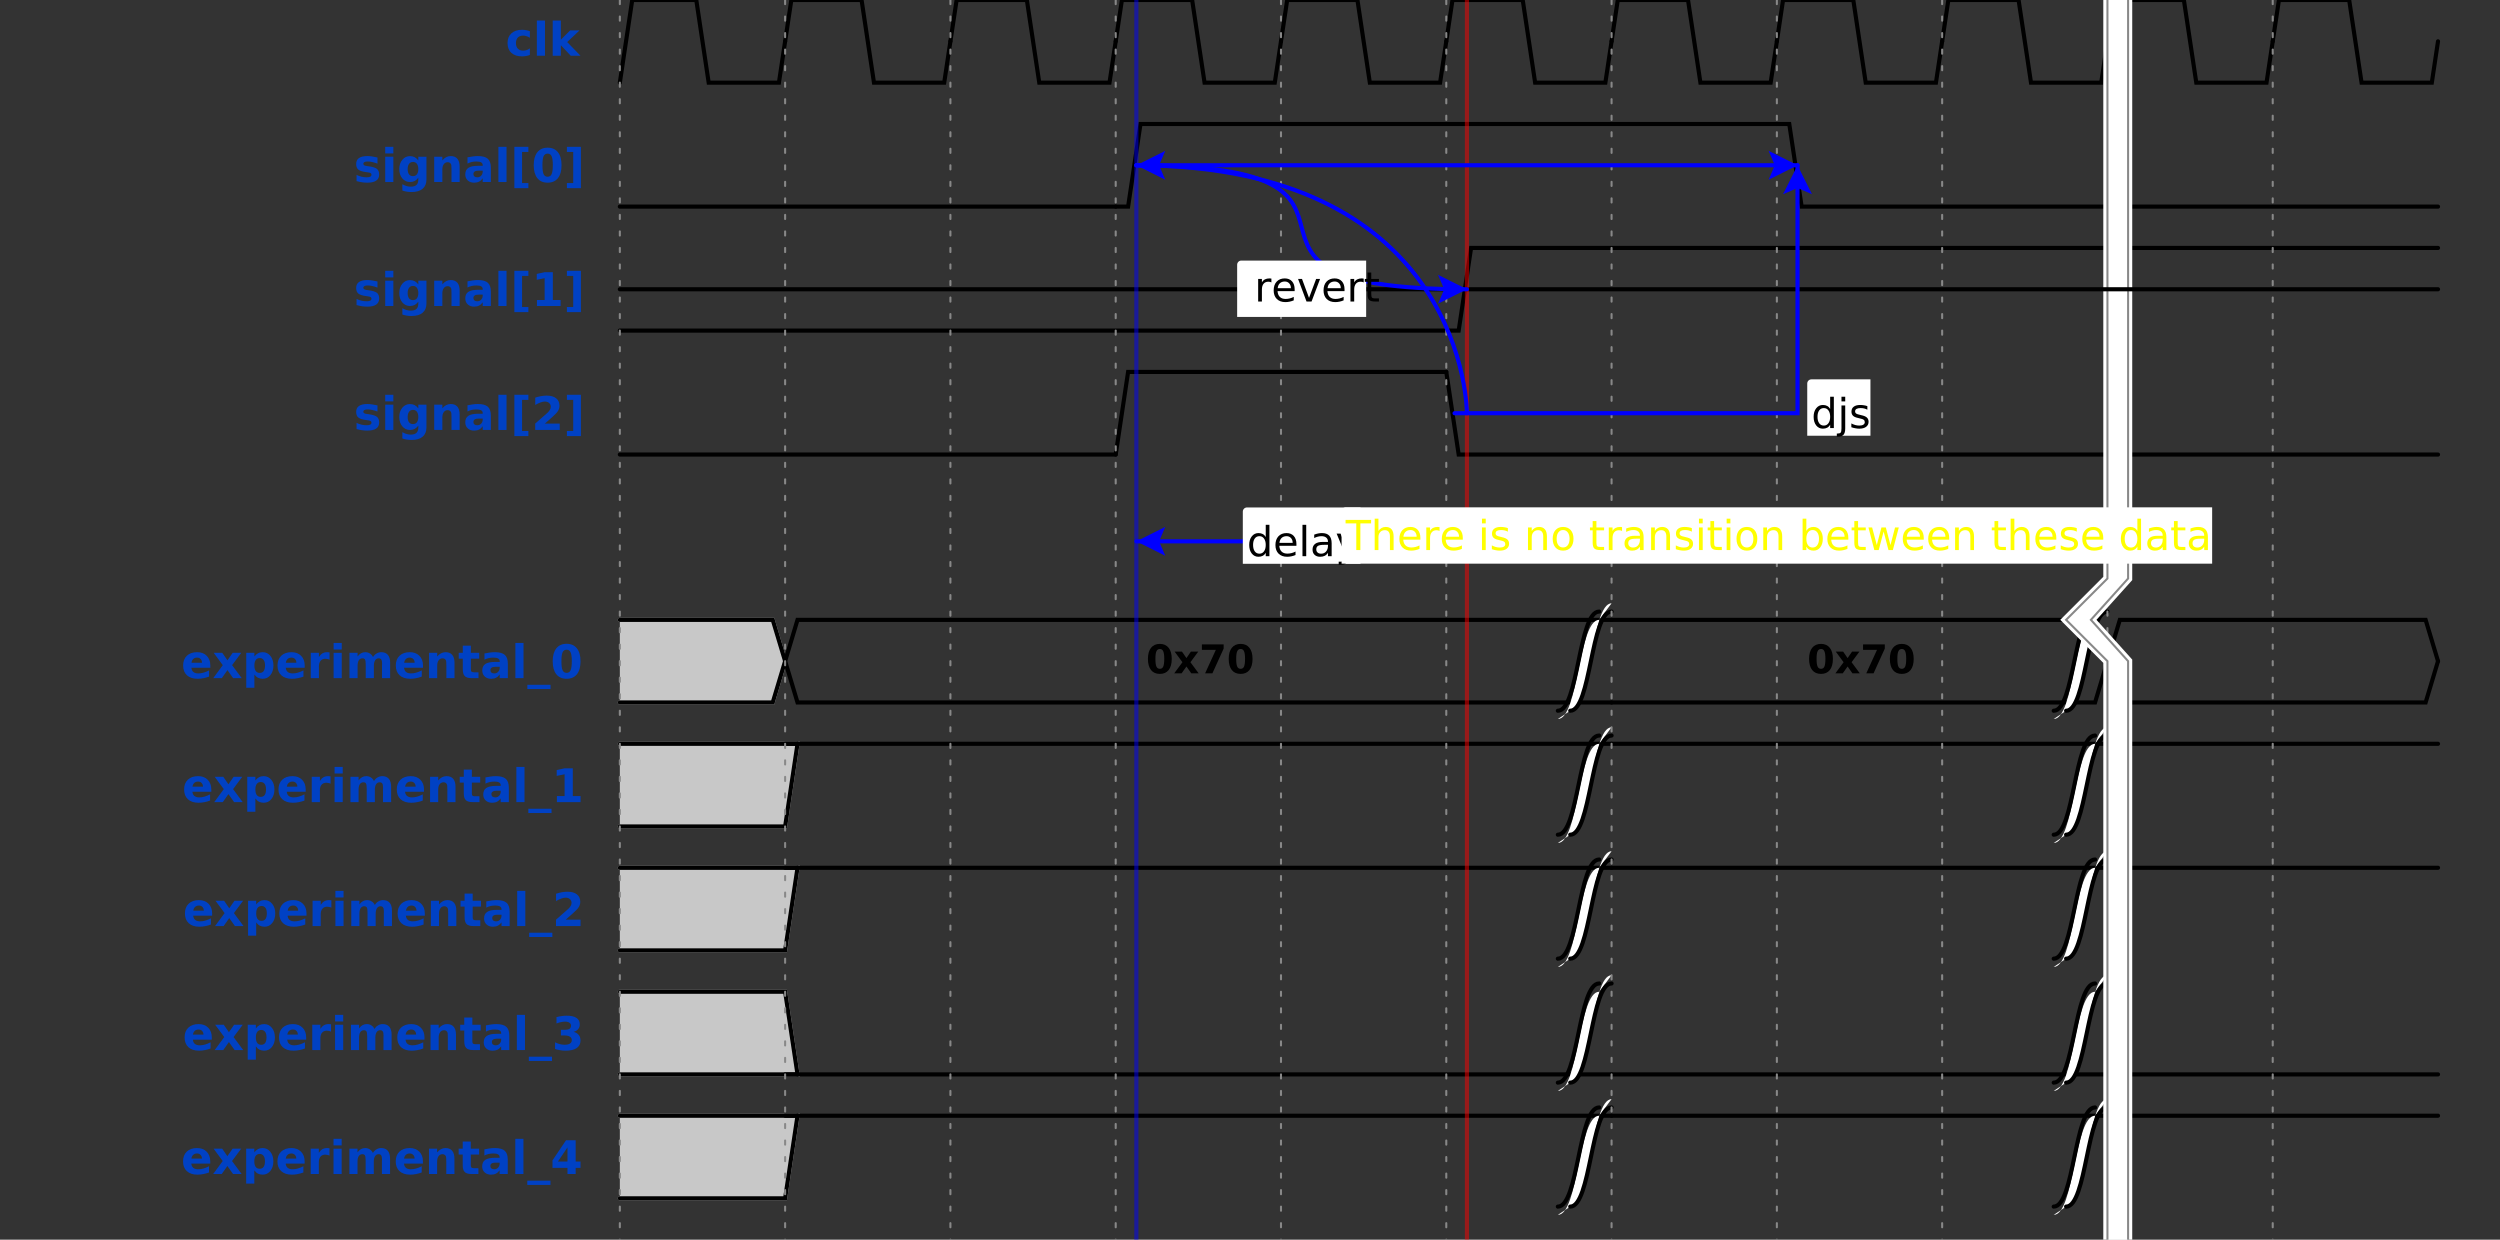 <?xml version="1.0" encoding="UTF-8"?>
<svg xmlns="http://www.w3.org/2000/svg" xmlns:xlink="http://www.w3.org/1999/xlink" width="605pt" height="300pt" viewBox="0 0 605 300" version="1.1">
<rect x="0" y="0" width="605" height="300" fill="#333333" stroke="none"/>
<defs>
<g>
<symbol overflow="visible" id="glyph0-0">
<path style="stroke:none;" d="M 0.562 1.984 L 0.562 -7.906 L 6.156 -7.906 L 6.156 1.984 Z M 1.188 1.359 L 5.531 1.359 L 5.531 -7.266 L 1.188 -7.266 Z M 1.188 1.359 "/>
</symbol>
<symbol overflow="visible" id="glyph0-1">
<path style="stroke:none;" d="M 5.891 -5.938 L 5.891 -4.344 C 5.617 -4.52 5.348 -4.648 5.078 -4.734 C 4.816 -4.828 4.539 -4.875 4.25 -4.875 C 3.707 -4.875 3.281 -4.711 2.969 -4.391 C 2.664 -4.078 2.516 -3.633 2.516 -3.062 C 2.516 -2.488 2.664 -2.039 2.969 -1.719 C 3.281 -1.395 3.707 -1.234 4.25 -1.234 C 4.562 -1.234 4.852 -1.281 5.125 -1.375 C 5.406 -1.469 5.66 -1.602 5.891 -1.781 L 5.891 -0.188 C 5.586 -0.07 5.273 0.008 4.953 0.062 C 4.641 0.125 4.328 0.156 4.016 0.156 C 2.91 0.156 2.047 -0.125 1.422 -0.688 C 0.797 -1.258 0.484 -2.051 0.484 -3.062 C 0.484 -4.07 0.797 -4.859 1.422 -5.422 C 2.047 -5.992 2.91 -6.281 4.016 -6.281 C 4.328 -6.281 4.641 -6.25 4.953 -6.188 C 5.266 -6.133 5.578 -6.051 5.891 -5.938 Z M 5.891 -5.938 "/>
</symbol>
<symbol overflow="visible" id="glyph0-2">
<path style="stroke:none;" d="M 0.938 -8.516 L 2.906 -8.516 L 2.906 0 L 0.938 0 Z M 0.938 -8.516 "/>
</symbol>
<symbol overflow="visible" id="glyph0-3">
<path style="stroke:none;" d="M 0.938 -8.516 L 2.906 -8.516 L 2.906 -3.875 L 5.156 -6.125 L 7.422 -6.125 L 4.438 -3.312 L 7.656 0 L 5.297 0 L 2.906 -2.547 L 2.906 0 L 0.938 0 Z M 0.938 -8.516 "/>
</symbol>
<symbol overflow="visible" id="glyph0-4">
<path style="stroke:none;" d="M 5.734 -5.938 L 5.734 -4.453 C 5.305 -4.617 4.895 -4.742 4.5 -4.828 C 4.113 -4.922 3.75 -4.969 3.406 -4.969 C 3.031 -4.969 2.754 -4.922 2.578 -4.828 C 2.398 -4.734 2.312 -4.594 2.312 -4.406 C 2.312 -4.25 2.379 -4.129 2.516 -4.047 C 2.648 -3.961 2.895 -3.898 3.25 -3.859 L 3.594 -3.812 C 4.594 -3.676 5.266 -3.461 5.609 -3.172 C 5.961 -2.879 6.141 -2.426 6.141 -1.812 C 6.141 -1.156 5.895 -0.66 5.406 -0.328 C 4.926 -0.004 4.211 0.156 3.266 0.156 C 2.859 0.156 2.438 0.125 2 0.062 C 1.57 0 1.129 -0.094 0.672 -0.219 L 0.672 -1.719 C 1.066 -1.52 1.469 -1.375 1.875 -1.281 C 2.281 -1.188 2.695 -1.141 3.125 -1.141 C 3.508 -1.141 3.797 -1.191 3.984 -1.297 C 4.18 -1.398 4.281 -1.555 4.281 -1.766 C 4.281 -1.941 4.211 -2.07 4.078 -2.156 C 3.941 -2.25 3.676 -2.316 3.281 -2.359 L 2.938 -2.406 C 2.062 -2.52 1.445 -2.723 1.094 -3.016 C 0.75 -3.305 0.578 -3.754 0.578 -4.359 C 0.578 -5.004 0.801 -5.484 1.25 -5.797 C 1.695 -6.117 2.379 -6.281 3.297 -6.281 C 3.648 -6.281 4.023 -6.25 4.422 -6.188 C 4.828 -6.133 5.266 -6.051 5.734 -5.938 Z M 5.734 -5.938 "/>
</symbol>
<symbol overflow="visible" id="glyph0-5">
<path style="stroke:none;" d="M 0.938 -6.125 L 2.906 -6.125 L 2.906 0 L 0.938 0 Z M 0.938 -8.516 L 2.906 -8.516 L 2.906 -6.922 L 0.938 -6.922 Z M 0.938 -8.516 "/>
</symbol>
<symbol overflow="visible" id="glyph0-6">
<path style="stroke:none;" d="M 5.109 -1.047 C 4.836 -0.68 4.539 -0.414 4.219 -0.25 C 3.895 -0.082 3.52 0 3.094 0 C 2.344 0 1.723 -0.289 1.234 -0.875 C 0.742 -1.469 0.5 -2.223 0.5 -3.141 C 0.5 -4.047 0.742 -4.789 1.234 -5.375 C 1.723 -5.969 2.344 -6.266 3.094 -6.266 C 3.52 -6.266 3.895 -6.18 4.219 -6.016 C 4.539 -5.848 4.836 -5.582 5.109 -5.219 L 5.109 -6.125 L 7.078 -6.125 L 7.078 -0.625 C 7.078 0.363 6.766 1.117 6.141 1.641 C 5.523 2.16 4.625 2.422 3.438 2.422 C 3.051 2.422 2.68 2.391 2.328 2.328 C 1.973 2.273 1.613 2.188 1.25 2.062 L 1.25 0.531 C 1.594 0.727 1.926 0.875 2.25 0.969 C 2.582 1.07 2.914 1.125 3.25 1.125 C 3.895 1.125 4.363 0.984 4.656 0.703 C 4.957 0.422 5.109 -0.02 5.109 -0.625 Z M 3.812 -4.859 C 3.414 -4.859 3.102 -4.707 2.875 -4.406 C 2.645 -4.102 2.531 -3.68 2.531 -3.141 C 2.531 -2.578 2.641 -2.148 2.859 -1.859 C 3.078 -1.566 3.395 -1.422 3.812 -1.422 C 4.227 -1.422 4.547 -1.566 4.766 -1.859 C 4.992 -2.16 5.109 -2.586 5.109 -3.141 C 5.109 -3.68 4.992 -4.102 4.766 -4.406 C 4.547 -4.707 4.227 -4.859 3.812 -4.859 Z M 3.812 -4.859 "/>
</symbol>
<symbol overflow="visible" id="glyph0-7">
<path style="stroke:none;" d="M 7.094 -3.734 L 7.094 0 L 5.125 0 L 5.125 -2.859 C 5.125 -3.391 5.113 -3.754 5.094 -3.953 C 5.07 -4.148 5.031 -4.297 4.969 -4.391 C 4.895 -4.516 4.789 -4.613 4.656 -4.688 C 4.531 -4.758 4.383 -4.797 4.219 -4.797 C 3.801 -4.797 3.477 -4.633 3.25 -4.312 C 3.02 -4 2.906 -3.566 2.906 -3.016 L 2.906 0 L 0.938 0 L 0.938 -6.125 L 2.906 -6.125 L 2.906 -5.234 C 3.195 -5.586 3.508 -5.848 3.844 -6.016 C 4.176 -6.191 4.539 -6.281 4.938 -6.281 C 5.645 -6.281 6.18 -6.062 6.547 -5.625 C 6.91 -5.188 7.094 -4.555 7.094 -3.734 Z M 7.094 -3.734 "/>
</symbol>
<symbol overflow="visible" id="glyph0-8">
<path style="stroke:none;" d="M 3.688 -2.75 C 3.281 -2.75 2.973 -2.68 2.766 -2.547 C 2.555 -2.41 2.453 -2.207 2.453 -1.938 C 2.453 -1.688 2.535 -1.488 2.703 -1.344 C 2.867 -1.207 3.098 -1.141 3.391 -1.141 C 3.766 -1.141 4.078 -1.27 4.328 -1.531 C 4.578 -1.801 4.703 -2.133 4.703 -2.531 L 4.703 -2.75 Z M 6.672 -3.5 L 6.672 0 L 4.703 0 L 4.703 -0.906 C 4.441 -0.531 4.145 -0.258 3.812 -0.094 C 3.488 0.07 3.094 0.156 2.625 0.156 C 1.988 0.156 1.473 -0.023 1.078 -0.391 C 0.68 -0.766 0.484 -1.25 0.484 -1.844 C 0.484 -2.562 0.727 -3.086 1.219 -3.422 C 1.719 -3.754 2.492 -3.922 3.547 -3.922 L 4.703 -3.922 L 4.703 -4.078 C 4.703 -4.391 4.578 -4.613 4.328 -4.75 C 4.086 -4.895 3.707 -4.969 3.188 -4.969 C 2.77 -4.969 2.379 -4.926 2.016 -4.844 C 1.66 -4.758 1.328 -4.633 1.016 -4.469 L 1.016 -5.969 C 1.43 -6.062 1.852 -6.133 2.281 -6.188 C 2.707 -6.25 3.129 -6.281 3.547 -6.281 C 4.648 -6.281 5.445 -6.062 5.938 -5.625 C 6.426 -5.188 6.672 -4.477 6.672 -3.5 Z M 6.672 -3.5 "/>
</symbol>
<symbol overflow="visible" id="glyph0-9">
<path style="stroke:none;" d="M 0.969 -8.516 L 4.359 -8.516 L 4.359 -7.281 L 2.828 -7.281 L 2.828 0.25 L 4.359 0.25 L 4.359 1.484 L 0.969 1.484 Z M 0.969 -8.516 "/>
</symbol>
<symbol overflow="visible" id="glyph0-10">
<path style="stroke:none;" d="M 5.156 -4.094 C 5.156 -5.113 5.055 -5.832 4.859 -6.25 C 4.672 -6.664 4.352 -6.875 3.906 -6.875 C 3.445 -6.875 3.117 -6.664 2.922 -6.25 C 2.734 -5.832 2.641 -5.113 2.641 -4.094 C 2.641 -3.062 2.734 -2.332 2.922 -1.906 C 3.117 -1.488 3.445 -1.281 3.906 -1.281 C 4.352 -1.281 4.672 -1.488 4.859 -1.906 C 5.055 -2.332 5.156 -3.062 5.156 -4.094 Z M 7.266 -4.078 C 7.266 -2.723 6.973 -1.676 6.391 -0.938 C 5.805 -0.207 4.977 0.156 3.906 0.156 C 2.82 0.156 1.988 -0.207 1.406 -0.938 C 0.82 -1.676 0.531 -2.723 0.531 -4.078 C 0.531 -5.43 0.82 -6.473 1.406 -7.203 C 1.988 -7.941 2.82 -8.312 3.906 -8.312 C 4.977 -8.312 5.805 -7.941 6.391 -7.203 C 6.973 -6.473 7.266 -5.43 7.266 -4.078 Z M 7.266 -4.078 "/>
</symbol>
<symbol overflow="visible" id="glyph0-11">
<path style="stroke:none;" d="M 4.156 1.484 L 0.766 1.484 L 0.766 0.25 L 2.297 0.25 L 2.297 -7.281 L 0.766 -7.281 L 0.766 -8.516 L 4.156 -8.516 Z M 4.156 1.484 "/>
</symbol>
<symbol overflow="visible" id="glyph0-12">
<path style="stroke:none;" d="M 1.312 -1.453 L 3.172 -1.453 L 3.172 -6.734 L 1.266 -6.344 L 1.266 -7.766 L 3.156 -8.172 L 5.156 -8.172 L 5.156 -1.453 L 7.031 -1.453 L 7.031 0 L 1.312 0 Z M 1.312 -1.453 "/>
</symbol>
<symbol overflow="visible" id="glyph0-13">
<path style="stroke:none;" d="M 3.234 -1.547 L 6.828 -1.547 L 6.828 0 L 0.891 0 L 0.891 -1.547 L 3.875 -4.172 C 4.133 -4.422 4.328 -4.66 4.453 -4.891 C 4.586 -5.117 4.656 -5.359 4.656 -5.609 C 4.656 -5.984 4.523 -6.285 4.266 -6.516 C 4.004 -6.754 3.66 -6.875 3.234 -6.875 C 2.91 -6.875 2.551 -6.801 2.156 -6.656 C 1.77 -6.52 1.352 -6.316 0.906 -6.047 L 0.906 -7.828 C 1.383 -7.984 1.852 -8.102 2.312 -8.188 C 2.781 -8.27 3.234 -8.312 3.672 -8.312 C 4.648 -8.312 5.41 -8.098 5.953 -7.672 C 6.492 -7.242 6.766 -6.645 6.766 -5.875 C 6.766 -5.426 6.648 -5.008 6.422 -4.625 C 6.191 -4.238 5.707 -3.723 4.969 -3.078 Z M 3.234 -1.547 "/>
</symbol>
<symbol overflow="visible" id="glyph0-14">
<path style="stroke:none;" d="M 7.062 -3.078 L 7.062 -2.516 L 2.484 -2.516 C 2.523 -2.055 2.688 -1.711 2.969 -1.484 C 3.258 -1.254 3.66 -1.141 4.172 -1.141 C 4.578 -1.141 4.992 -1.203 5.422 -1.328 C 5.859 -1.453 6.305 -1.633 6.766 -1.875 L 6.766 -0.375 C 6.305 -0.195 5.844 -0.066 5.375 0.016 C 4.914 0.109 4.453 0.156 3.984 0.156 C 2.879 0.156 2.02 -0.125 1.406 -0.688 C 0.789 -1.25 0.484 -2.039 0.484 -3.062 C 0.484 -4.062 0.785 -4.848 1.391 -5.422 C 1.992 -5.992 2.82 -6.281 3.875 -6.281 C 4.844 -6.281 5.613 -5.988 6.188 -5.406 C 6.77 -4.82 7.062 -4.047 7.062 -3.078 Z M 5.047 -3.734 C 5.047 -4.098 4.938 -4.395 4.719 -4.625 C 4.5 -4.852 4.219 -4.969 3.875 -4.969 C 3.488 -4.969 3.176 -4.859 2.938 -4.641 C 2.707 -4.43 2.562 -4.129 2.5 -3.734 Z M 5.047 -3.734 "/>
</symbol>
<symbol overflow="visible" id="glyph0-15">
<path style="stroke:none;" d="M 2.484 -3.141 L 0.281 -6.125 L 2.359 -6.125 L 3.609 -4.312 L 4.875 -6.125 L 6.953 -6.125 L 4.734 -3.141 L 7.062 0 L 4.984 0 L 3.609 -1.938 L 2.25 0 L 0.172 0 Z M 2.484 -3.141 "/>
</symbol>
<symbol overflow="visible" id="glyph0-16">
<path style="stroke:none;" d="M 2.906 -0.891 L 2.906 2.328 L 0.938 2.328 L 0.938 -6.125 L 2.906 -6.125 L 2.906 -5.234 C 3.164 -5.586 3.457 -5.848 3.781 -6.016 C 4.113 -6.191 4.492 -6.281 4.922 -6.281 C 5.68 -6.281 6.301 -5.977 6.781 -5.375 C 7.27 -4.77 7.516 -4 7.516 -3.062 C 7.516 -2.113 7.27 -1.336 6.781 -0.734 C 6.301 -0.141 5.68 0.156 4.922 0.156 C 4.492 0.156 4.113 0.07 3.781 -0.094 C 3.457 -0.258 3.164 -0.523 2.906 -0.891 Z M 4.203 -4.859 C 3.785 -4.859 3.461 -4.703 3.234 -4.391 C 3.016 -4.078 2.906 -3.633 2.906 -3.062 C 2.906 -2.477 3.016 -2.031 3.234 -1.719 C 3.461 -1.414 3.785 -1.266 4.203 -1.266 C 4.617 -1.266 4.938 -1.414 5.156 -1.719 C 5.375 -2.031 5.484 -2.477 5.484 -3.062 C 5.484 -3.645 5.375 -4.086 5.156 -4.391 C 4.938 -4.703 4.617 -4.859 4.203 -4.859 Z M 4.203 -4.859 "/>
</symbol>
<symbol overflow="visible" id="glyph0-17">
<path style="stroke:none;" d="M 5.484 -4.453 C 5.316 -4.535 5.145 -4.594 4.969 -4.625 C 4.801 -4.664 4.633 -4.688 4.469 -4.688 C 3.969 -4.688 3.582 -4.523 3.312 -4.203 C 3.039 -3.879 2.906 -3.422 2.906 -2.828 L 2.906 0 L 0.938 0 L 0.938 -6.125 L 2.906 -6.125 L 2.906 -5.125 C 3.156 -5.52 3.441 -5.812 3.766 -6 C 4.086 -6.188 4.477 -6.281 4.938 -6.281 C 5 -6.281 5.066 -6.273 5.141 -6.266 C 5.223 -6.266 5.336 -6.254 5.484 -6.234 Z M 5.484 -4.453 "/>
</symbol>
<symbol overflow="visible" id="glyph0-18">
<path style="stroke:none;" d="M 6.625 -5.109 C 6.863 -5.484 7.156 -5.77 7.5 -5.969 C 7.844 -6.176 8.219 -6.281 8.625 -6.281 C 9.332 -6.281 9.867 -6.062 10.234 -5.625 C 10.598 -5.188 10.781 -4.555 10.781 -3.734 L 10.781 0 L 8.812 0 L 8.812 -3.188 C 8.82 -3.238 8.828 -3.289 8.828 -3.344 C 8.828 -3.395 8.828 -3.469 8.828 -3.562 C 8.828 -4 8.766 -4.312 8.641 -4.5 C 8.516 -4.695 8.305 -4.797 8.016 -4.797 C 7.648 -4.797 7.363 -4.641 7.156 -4.328 C 6.957 -4.023 6.852 -3.586 6.844 -3.016 L 6.844 0 L 4.875 0 L 4.875 -3.188 C 4.875 -3.875 4.816 -4.312 4.703 -4.5 C 4.586 -4.695 4.379 -4.797 4.078 -4.797 C 3.703 -4.797 3.41 -4.641 3.203 -4.328 C 3.004 -4.023 2.906 -3.586 2.906 -3.016 L 2.906 0 L 0.938 0 L 0.938 -6.125 L 2.906 -6.125 L 2.906 -5.234 C 3.145 -5.578 3.422 -5.836 3.734 -6.016 C 4.047 -6.191 4.391 -6.281 4.766 -6.281 C 5.18 -6.281 5.551 -6.176 5.875 -5.969 C 6.207 -5.758 6.457 -5.473 6.625 -5.109 Z M 6.625 -5.109 "/>
</symbol>
<symbol overflow="visible" id="glyph0-19">
<path style="stroke:none;" d="M 3.078 -7.859 L 3.078 -6.125 L 5.094 -6.125 L 5.094 -4.719 L 3.078 -4.719 L 3.078 -2.125 C 3.078 -1.844 3.133 -1.648 3.25 -1.547 C 3.363 -1.453 3.586 -1.406 3.922 -1.406 L 4.922 -1.406 L 4.922 0 L 3.25 0 C 2.477 0 1.93 -0.16 1.609 -0.484 C 1.285 -0.805 1.125 -1.352 1.125 -2.125 L 1.125 -4.719 L 0.141 -4.719 L 0.141 -6.125 L 1.125 -6.125 L 1.125 -7.859 Z M 3.078 -7.859 "/>
</symbol>
<symbol overflow="visible" id="glyph0-20">
<path style="stroke:none;" d="M 5.609 1.609 L 5.609 2.641 L 0 2.641 L 0 1.609 Z M 5.609 1.609 "/>
</symbol>
<symbol overflow="visible" id="glyph0-21">
<path style="stroke:none;" d="M 5.219 -4.406 C 5.77 -4.258 6.188 -4.008 6.469 -3.656 C 6.758 -3.312 6.906 -2.863 6.906 -2.312 C 6.906 -1.508 6.594 -0.895 5.969 -0.469 C 5.352 -0.051 4.453 0.156 3.266 0.156 C 2.836 0.156 2.414 0.117 2 0.047 C 1.582 -0.016 1.164 -0.113 0.75 -0.25 L 0.75 -1.875 C 1.145 -1.676 1.535 -1.523 1.922 -1.422 C 2.305 -1.328 2.688 -1.281 3.062 -1.281 C 3.625 -1.281 4.051 -1.375 4.344 -1.562 C 4.645 -1.758 4.797 -2.035 4.797 -2.391 C 4.797 -2.766 4.645 -3.047 4.344 -3.234 C 4.039 -3.43 3.594 -3.531 3 -3.531 L 2.156 -3.531 L 2.156 -4.891 L 3.031 -4.891 C 3.562 -4.891 3.957 -4.969 4.219 -5.125 C 4.477 -5.289 4.609 -5.547 4.609 -5.891 C 4.609 -6.203 4.477 -6.441 4.219 -6.609 C 3.969 -6.785 3.613 -6.875 3.156 -6.875 C 2.82 -6.875 2.477 -6.832 2.125 -6.75 C 1.781 -6.676 1.438 -6.566 1.094 -6.422 L 1.094 -7.969 C 1.508 -8.082 1.922 -8.164 2.328 -8.219 C 2.742 -8.281 3.148 -8.312 3.547 -8.312 C 4.598 -8.312 5.391 -8.133 5.922 -7.781 C 6.453 -7.438 6.719 -6.914 6.719 -6.219 C 6.719 -5.738 6.586 -5.348 6.328 -5.047 C 6.078 -4.742 5.707 -4.531 5.219 -4.406 Z M 5.219 -4.406 "/>
</symbol>
<symbol overflow="visible" id="glyph0-22">
<path style="stroke:none;" d="M 4.125 -6.438 L 1.812 -3.016 L 4.125 -3.016 Z M 3.781 -8.172 L 6.109 -8.172 L 6.109 -3.016 L 7.281 -3.016 L 7.281 -1.484 L 6.109 -1.484 L 6.109 0 L 4.125 0 L 4.125 -1.484 L 0.5 -1.484 L 0.5 -3.297 Z M 3.781 -8.172 "/>
</symbol>
<symbol overflow="visible" id="glyph1-0">
<path style="stroke:none;" d="M 0.484 1.703 L 0.484 -6.766 L 5.281 -6.766 L 5.281 1.703 Z M 1.016 1.156 L 4.734 1.156 L 4.734 -6.219 L 1.016 -6.219 Z M 1.016 1.156 "/>
</symbol>
<symbol overflow="visible" id="glyph1-1">
<path style="stroke:none;" d="M 4.406 -3.5 C 4.406 -4.375 4.32 -4.988 4.156 -5.344 C 4 -5.707 3.727 -5.891 3.344 -5.891 C 2.957 -5.891 2.68 -5.707 2.516 -5.344 C 2.348 -4.988 2.266 -4.375 2.266 -3.5 C 2.266 -2.613 2.348 -1.988 2.516 -1.625 C 2.68 -1.27 2.957 -1.094 3.344 -1.094 C 3.727 -1.094 4 -1.27 4.156 -1.625 C 4.32 -1.988 4.406 -2.613 4.406 -3.5 Z M 6.219 -3.484 C 6.219 -2.328 5.969 -1.43 5.469 -0.797 C 4.969 -0.172 4.258 0.141 3.344 0.141 C 2.414 0.141 1.703 -0.172 1.203 -0.797 C 0.703 -1.43 0.453 -2.328 0.453 -3.484 C 0.453 -4.648 0.703 -5.547 1.203 -6.172 C 1.703 -6.805 2.414 -7.125 3.344 -7.125 C 4.258 -7.125 4.969 -6.805 5.469 -6.172 C 5.969 -5.547 6.219 -4.648 6.219 -3.484 Z M 6.219 -3.484 "/>
</symbol>
<symbol overflow="visible" id="glyph1-2">
<path style="stroke:none;" d="M 2.125 -2.688 L 0.234 -5.25 L 2.016 -5.25 L 3.094 -3.688 L 4.172 -5.25 L 5.953 -5.25 L 4.062 -2.688 L 6.047 0 L 4.266 0 L 3.094 -1.656 L 1.922 0 L 0.141 0 Z M 2.125 -2.688 "/>
</symbol>
<symbol overflow="visible" id="glyph1-3">
<path style="stroke:none;" d="M 0.641 -7 L 5.906 -7 L 5.906 -5.984 L 3.188 0 L 1.422 0 L 4.016 -5.672 L 0.641 -5.672 Z M 0.641 -7 "/>
</symbol>
<symbol overflow="visible" id="glyph2-0">
<path style="stroke:none;" d="M 0.5 1.766 L 0.5 -7.047 L 5.5 -7.047 L 5.5 1.766 Z M 1.062 1.219 L 4.938 1.219 L 4.938 -6.484 L 1.062 -6.484 Z M 1.062 1.219 "/>
</symbol>
<symbol overflow="visible" id="glyph2-1">
<path style="stroke:none;" d="M 4.547 -4.641 L 4.547 -7.594 L 5.438 -7.594 L 5.438 0 L 4.547 0 L 4.547 -0.828 C 4.359 -0.492 4.117 -0.25 3.828 -0.094 C 3.535 0.062 3.188 0.141 2.781 0.141 C 2.125 0.141 1.586 -0.117 1.172 -0.641 C 0.754 -1.172 0.547 -1.867 0.547 -2.734 C 0.547 -3.586 0.754 -4.273 1.172 -4.797 C 1.586 -5.328 2.125 -5.594 2.781 -5.594 C 3.188 -5.594 3.535 -5.516 3.828 -5.359 C 4.117 -5.203 4.359 -4.961 4.547 -4.641 Z M 1.484 -2.734 C 1.484 -2.066 1.617 -1.547 1.891 -1.172 C 2.16 -0.797 2.535 -0.609 3.016 -0.609 C 3.484 -0.609 3.852 -0.797 4.125 -1.172 C 4.406 -1.547 4.547 -2.066 4.547 -2.734 C 4.547 -3.391 4.406 -3.906 4.125 -4.281 C 3.852 -4.656 3.484 -4.844 3.016 -4.844 C 2.535 -4.844 2.16 -4.656 1.891 -4.281 C 1.617 -3.906 1.484 -3.391 1.484 -2.734 Z M 1.484 -2.734 "/>
</symbol>
<symbol overflow="visible" id="glyph2-2">
<path style="stroke:none;" d="M 0.938 -5.469 L 1.844 -5.469 L 1.844 0.094 C 1.844 0.789 1.707 1.297 1.438 1.609 C 1.176 1.922 0.75 2.078 0.156 2.078 L -0.188 2.078 L -0.188 1.312 L 0.062 1.312 C 0.406 1.312 0.633 1.234 0.75 1.078 C 0.875 0.922 0.938 0.594 0.938 0.094 Z M 0.938 -7.594 L 1.844 -7.594 L 1.844 -6.453 L 0.938 -6.453 Z M 0.938 -7.594 "/>
</symbol>
<symbol overflow="visible" id="glyph2-3">
<path style="stroke:none;" d="M 4.422 -5.312 L 4.422 -4.453 C 4.172 -4.586 3.91 -4.688 3.641 -4.75 C 3.367 -4.812 3.082 -4.844 2.781 -4.844 C 2.344 -4.844 2.008 -4.773 1.781 -4.641 C 1.562 -4.504 1.453 -4.301 1.453 -4.031 C 1.453 -3.82 1.531 -3.656 1.688 -3.531 C 1.844 -3.414 2.164 -3.305 2.656 -3.203 L 2.953 -3.125 C 3.598 -2.988 4.051 -2.797 4.312 -2.547 C 4.582 -2.297 4.719 -1.953 4.719 -1.516 C 4.719 -1.004 4.516 -0.598 4.109 -0.297 C 3.711 -0.004 3.164 0.141 2.469 0.141 C 2.164 0.141 1.852 0.109 1.531 0.047 C 1.219 -0.004 0.891 -0.086 0.547 -0.203 L 0.547 -1.125 C 0.879 -0.957 1.203 -0.828 1.516 -0.734 C 1.836 -0.648 2.16 -0.609 2.484 -0.609 C 2.898 -0.609 3.223 -0.68 3.453 -0.828 C 3.68 -0.973 3.797 -1.176 3.797 -1.438 C 3.797 -1.688 3.711 -1.875 3.547 -2 C 3.391 -2.133 3.031 -2.258 2.469 -2.375 L 2.156 -2.453 C 1.602 -2.566 1.203 -2.742 0.953 -2.984 C 0.703 -3.234 0.578 -3.566 0.578 -3.984 C 0.578 -4.504 0.758 -4.898 1.125 -5.172 C 1.488 -5.453 2.008 -5.594 2.688 -5.594 C 3.008 -5.594 3.316 -5.566 3.609 -5.516 C 3.91 -5.473 4.18 -5.406 4.422 -5.312 Z M 4.422 -5.312 "/>
</symbol>
<symbol overflow="visible" id="glyph2-4">
<path style="stroke:none;" d="M 5.625 -2.953 L 5.625 -2.516 L 1.484 -2.516 C 1.523 -1.898 1.711 -1.43 2.047 -1.109 C 2.379 -0.785 2.844 -0.625 3.438 -0.625 C 3.781 -0.625 4.113 -0.664 4.438 -0.75 C 4.77 -0.832 5.094 -0.957 5.406 -1.125 L 5.406 -0.281 C 5.082 -0.145 4.75 -0.039 4.406 0.031 C 4.07 0.102 3.734 0.141 3.391 0.141 C 2.516 0.141 1.82 -0.109 1.312 -0.609 C 0.801 -1.117 0.547 -1.812 0.547 -2.688 C 0.547 -3.582 0.785 -4.289 1.266 -4.812 C 1.754 -5.332 2.41 -5.594 3.234 -5.594 C 3.973 -5.594 4.555 -5.359 4.984 -4.891 C 5.41 -4.422 5.625 -3.773 5.625 -2.953 Z M 4.719 -3.219 C 4.719 -3.707 4.582 -4.098 4.312 -4.391 C 4.039 -4.691 3.688 -4.844 3.25 -4.844 C 2.738 -4.844 2.332 -4.695 2.031 -4.406 C 1.738 -4.125 1.566 -3.727 1.516 -3.219 Z M 4.719 -3.219 "/>
</symbol>
<symbol overflow="visible" id="glyph2-5">
<path style="stroke:none;" d="M 0.938 -7.594 L 1.844 -7.594 L 1.844 0 L 0.938 0 Z M 0.938 -7.594 "/>
</symbol>
<symbol overflow="visible" id="glyph2-6">
<path style="stroke:none;" d="M 3.422 -2.75 C 2.703 -2.75 2.203 -2.664 1.922 -2.5 C 1.641 -2.332 1.5 -2.051 1.5 -1.656 C 1.5 -1.332 1.602 -1.078 1.812 -0.891 C 2.02 -0.703 2.305 -0.609 2.672 -0.609 C 3.172 -0.609 3.57 -0.785 3.875 -1.141 C 4.176 -1.492 4.328 -1.961 4.328 -2.547 L 4.328 -2.75 Z M 5.219 -3.125 L 5.219 0 L 4.328 0 L 4.328 -0.828 C 4.117 -0.492 3.859 -0.25 3.547 -0.094 C 3.242 0.062 2.875 0.141 2.438 0.141 C 1.875 0.141 1.426 -0.016 1.094 -0.328 C 0.758 -0.641 0.594 -1.062 0.594 -1.594 C 0.594 -2.207 0.801 -2.672 1.219 -2.984 C 1.633 -3.297 2.25 -3.453 3.062 -3.453 L 4.328 -3.453 L 4.328 -3.547 C 4.328 -3.953 4.188 -4.27 3.906 -4.5 C 3.633 -4.727 3.254 -4.844 2.766 -4.844 C 2.453 -4.844 2.145 -4.801 1.844 -4.719 C 1.551 -4.645 1.27 -4.535 1 -4.391 L 1 -5.219 C 1.332 -5.344 1.648 -5.438 1.953 -5.5 C 2.266 -5.562 2.566 -5.594 2.859 -5.594 C 3.648 -5.594 4.238 -5.391 4.625 -4.984 C 5.02 -4.578 5.219 -3.957 5.219 -3.125 Z M 5.219 -3.125 "/>
</symbol>
<symbol overflow="visible" id="glyph2-7">
<path style="stroke:none;" d="M 3.219 0.516 C 2.969 1.16 2.719 1.582 2.469 1.781 C 2.227 1.977 1.91 2.078 1.516 2.078 L 0.797 2.078 L 0.797 1.328 L 1.312 1.328 C 1.562 1.328 1.754 1.27 1.891 1.156 C 2.023 1.039 2.176 0.766 2.344 0.328 L 2.516 -0.094 L 0.297 -5.469 L 1.25 -5.469 L 2.953 -1.188 L 4.672 -5.469 L 5.625 -5.469 Z M 3.219 0.516 "/>
</symbol>
<symbol overflow="visible" id="glyph2-8">
<path style="stroke:none;" d="M -0.031 -7.297 L 6.141 -7.297 L 6.141 -6.453 L 3.547 -6.453 L 3.547 0 L 2.562 0 L 2.562 -6.453 L -0.031 -6.453 Z M -0.031 -7.297 "/>
</symbol>
<symbol overflow="visible" id="glyph2-9">
<path style="stroke:none;" d="M 5.484 -3.297 L 5.484 0 L 4.594 0 L 4.594 -3.266 C 4.594 -3.785 4.488 -4.172 4.281 -4.422 C 4.082 -4.68 3.781 -4.812 3.375 -4.812 C 2.895 -4.812 2.516 -4.656 2.234 -4.344 C 1.953 -4.039 1.812 -3.625 1.812 -3.094 L 1.812 0 L 0.906 0 L 0.906 -7.594 L 1.812 -7.594 L 1.812 -4.625 C 2.031 -4.945 2.285 -5.188 2.578 -5.344 C 2.867 -5.508 3.203 -5.594 3.578 -5.594 C 4.203 -5.594 4.676 -5.398 5 -5.016 C 5.32 -4.629 5.484 -4.055 5.484 -3.297 Z M 5.484 -3.297 "/>
</symbol>
<symbol overflow="visible" id="glyph2-10">
<path style="stroke:none;" d="M 4.109 -4.625 C 4.004 -4.688 3.895 -4.727 3.781 -4.75 C 3.664 -4.781 3.535 -4.797 3.391 -4.797 C 2.879 -4.797 2.488 -4.629 2.219 -4.297 C 1.945 -3.973 1.812 -3.5 1.812 -2.875 L 1.812 0 L 0.906 0 L 0.906 -5.469 L 1.812 -5.469 L 1.812 -4.625 C 2 -4.957 2.242 -5.203 2.547 -5.359 C 2.848 -5.516 3.219 -5.594 3.656 -5.594 C 3.719 -5.594 3.785 -5.586 3.859 -5.578 C 3.93 -5.578 4.016 -5.566 4.109 -5.547 Z M 4.109 -4.625 "/>
</symbol>
<symbol overflow="visible" id="glyph2-11">
<path style="stroke:none;" d=""/>
</symbol>
<symbol overflow="visible" id="glyph2-12">
<path style="stroke:none;" d="M 0.938 -5.469 L 1.844 -5.469 L 1.844 0 L 0.938 0 Z M 0.938 -7.594 L 1.844 -7.594 L 1.844 -6.453 L 0.938 -6.453 Z M 0.938 -7.594 "/>
</symbol>
<symbol overflow="visible" id="glyph2-13">
<path style="stroke:none;" d="M 5.484 -3.297 L 5.484 0 L 4.594 0 L 4.594 -3.266 C 4.594 -3.785 4.488 -4.172 4.281 -4.422 C 4.082 -4.68 3.781 -4.812 3.375 -4.812 C 2.895 -4.812 2.516 -4.656 2.234 -4.344 C 1.953 -4.039 1.812 -3.625 1.812 -3.094 L 1.812 0 L 0.906 0 L 0.906 -5.469 L 1.812 -5.469 L 1.812 -4.625 C 2.031 -4.945 2.285 -5.188 2.578 -5.344 C 2.867 -5.508 3.203 -5.594 3.578 -5.594 C 4.203 -5.594 4.676 -5.398 5 -5.016 C 5.32 -4.629 5.484 -4.055 5.484 -3.297 Z M 5.484 -3.297 "/>
</symbol>
<symbol overflow="visible" id="glyph2-14">
<path style="stroke:none;" d="M 3.062 -4.844 C 2.582 -4.844 2.203 -4.656 1.922 -4.281 C 1.641 -3.906 1.5 -3.391 1.5 -2.734 C 1.5 -2.078 1.633 -1.562 1.906 -1.188 C 2.188 -0.812 2.57 -0.625 3.062 -0.625 C 3.539 -0.625 3.922 -0.812 4.203 -1.188 C 4.484 -1.562 4.625 -2.078 4.625 -2.734 C 4.625 -3.379 4.484 -3.891 4.203 -4.266 C 3.922 -4.648 3.539 -4.844 3.062 -4.844 Z M 3.062 -5.594 C 3.844 -5.594 4.457 -5.336 4.906 -4.828 C 5.352 -4.328 5.578 -3.629 5.578 -2.734 C 5.578 -1.836 5.352 -1.133 4.906 -0.625 C 4.457 -0.113 3.844 0.141 3.062 0.141 C 2.281 0.141 1.664 -0.113 1.219 -0.625 C 0.77 -1.133 0.547 -1.836 0.547 -2.734 C 0.547 -3.629 0.77 -4.328 1.219 -4.828 C 1.664 -5.336 2.281 -5.594 3.062 -5.594 Z M 3.062 -5.594 "/>
</symbol>
<symbol overflow="visible" id="glyph2-15">
<path style="stroke:none;" d="M 1.828 -7.016 L 1.828 -5.469 L 3.688 -5.469 L 3.688 -4.766 L 1.828 -4.766 L 1.828 -1.797 C 1.828 -1.359 1.891 -1.07 2.016 -0.938 C 2.141 -0.812 2.391 -0.75 2.766 -0.75 L 3.688 -0.75 L 3.688 0 L 2.766 0 C 2.066 0 1.582 -0.129 1.312 -0.391 C 1.051 -0.648 0.922 -1.117 0.922 -1.797 L 0.922 -4.766 L 0.266 -4.766 L 0.266 -5.469 L 0.922 -5.469 L 0.922 -7.016 Z M 1.828 -7.016 "/>
</symbol>
<symbol overflow="visible" id="glyph2-16">
<path style="stroke:none;" d="M 4.875 -2.734 C 4.875 -3.391 4.734 -3.906 4.453 -4.281 C 4.18 -4.656 3.812 -4.844 3.344 -4.844 C 2.863 -4.844 2.488 -4.656 2.219 -4.281 C 1.945 -3.906 1.812 -3.391 1.812 -2.734 C 1.812 -2.066 1.945 -1.547 2.219 -1.172 C 2.488 -0.797 2.863 -0.609 3.344 -0.609 C 3.812 -0.609 4.18 -0.797 4.453 -1.172 C 4.734 -1.547 4.875 -2.066 4.875 -2.734 Z M 1.812 -4.641 C 2 -4.961 2.234 -5.203 2.516 -5.359 C 2.805 -5.516 3.156 -5.594 3.562 -5.594 C 4.227 -5.594 4.766 -5.328 5.172 -4.797 C 5.586 -4.273 5.797 -3.586 5.797 -2.734 C 5.797 -1.867 5.586 -1.172 5.172 -0.641 C 4.766 -0.117 4.227 0.141 3.562 0.141 C 3.156 0.141 2.805 0.062 2.516 -0.094 C 2.234 -0.25 2 -0.492 1.812 -0.828 L 1.812 0 L 0.906 0 L 0.906 -7.594 L 1.812 -7.594 Z M 1.812 -4.641 "/>
</symbol>
<symbol overflow="visible" id="glyph2-17">
<path style="stroke:none;" d="M 0.422 -5.469 L 1.312 -5.469 L 2.438 -1.203 L 3.562 -5.469 L 4.625 -5.469 L 5.75 -1.203 L 6.859 -5.469 L 7.766 -5.469 L 6.328 0 L 5.266 0 L 4.094 -4.484 L 2.906 0 L 1.844 0 Z M 0.422 -5.469 "/>
</symbol>
<symbol overflow="visible" id="glyph2-18">
<path style="stroke:none;" d="M 0.297 -5.469 L 1.25 -5.469 L 2.953 -0.875 L 4.672 -5.469 L 5.625 -5.469 L 3.562 0 L 2.344 0 Z M 0.297 -5.469 "/>
</symbol>
</g>
<clipPath id="clip2">
  <rect x="0" y="0" width="605" height="300"/>
</clipPath>
<g id="surface6" clip-path="url(#clip2)">
<g style="fill:rgb(0%,25.49%,76.863%);fill-opacity:1;">
  <use xlink:href="#glyph0-1" x="122.34" y="13.488"/>
  <use xlink:href="#glyph0-2" x="128.979" y="13.488"/>
  <use xlink:href="#glyph0-3" x="132.818" y="13.488"/>
</g>
<path style="fill:none;stroke-width:1;stroke-linecap:round;stroke-linejoin:miter;stroke:rgb(0%,0%,0%);stroke-opacity:1;stroke-miterlimit:10;" d="M 0 20 L 3 0 L 18.5 0 L 21.5 20 L 38.5 20 L 40 10 " transform="matrix(1,0,0,1,150,0)"/>
<path style="fill:none;stroke-width:1;stroke-linecap:round;stroke-linejoin:miter;stroke:rgb(0%,0%,0%);stroke-opacity:1;stroke-miterlimit:10;" d="M 0 10 L 1.5 0 L 18.5 0 L 21.5 20 L 38.5 20 L 40 10 " transform="matrix(1,0,0,1,190,0)"/>
<path style="fill:none;stroke-width:1;stroke-linecap:round;stroke-linejoin:miter;stroke:rgb(0%,0%,0%);stroke-opacity:1;stroke-miterlimit:10;" d="M 0 10 L 1.5 0 L 18.5 0 L 21.5 20 L 38.5 20 L 40 10 " transform="matrix(1,0,0,1,230,0)"/>
<path style="fill:none;stroke-width:1;stroke-linecap:round;stroke-linejoin:miter;stroke:rgb(0%,0%,0%);stroke-opacity:1;stroke-miterlimit:10;" d="M 0 10 L 1.5 0 L 18.5 0 L 21.5 20 L 38.5 20 L 40 10 " transform="matrix(1,0,0,1,270,0)"/>
<path style="fill:none;stroke-width:1;stroke-linecap:round;stroke-linejoin:miter;stroke:rgb(0%,0%,0%);stroke-opacity:1;stroke-miterlimit:10;" d="M 0 10 L 1.5 0 L 18.5 0 L 21.5 20 L 38.5 20 L 40 10 " transform="matrix(1,0,0,1,310,0)"/>
<path style="fill:none;stroke-width:1;stroke-linecap:round;stroke-linejoin:miter;stroke:rgb(0%,0%,0%);stroke-opacity:1;stroke-miterlimit:10;" d="M 0 10 L 1.5 0 L 18.5 0 L 21.5 20 L 38.5 20 L 40 10 " transform="matrix(1,0,0,1,350,0)"/>
<path style="fill:none;stroke-width:1;stroke-linecap:round;stroke-linejoin:miter;stroke:rgb(0%,0%,0%);stroke-opacity:1;stroke-miterlimit:10;" d="M 0 10 L 1.5 0 L 18.5 0 L 21.5 20 L 38.5 20 L 40 10 " transform="matrix(1,0,0,1,390,0)"/>
<path style="fill:none;stroke-width:1;stroke-linecap:round;stroke-linejoin:miter;stroke:rgb(0%,0%,0%);stroke-opacity:1;stroke-miterlimit:10;" d="M 0 10 L 1.5 0 L 18.5 0 L 21.5 20 L 38.5 20 L 40 10 " transform="matrix(1,0,0,1,430,0)"/>
<path style="fill:none;stroke-width:1;stroke-linecap:round;stroke-linejoin:miter;stroke:rgb(0%,0%,0%);stroke-opacity:1;stroke-miterlimit:10;" d="M 0 10 L 1.5 0 L 18.5 0 L 21.5 20 L 38.5 20 L 40 10 " transform="matrix(1,0,0,1,470,0)"/>
<path style="fill:none;stroke-width:1;stroke-linecap:round;stroke-linejoin:miter;stroke:rgb(0%,0%,0%);stroke-opacity:1;stroke-miterlimit:10;" d="M 0 10 L 1.5 0 L 18.5 0 L 21.5 20 L 38.5 20 L 40 10 " transform="matrix(1,0,0,1,510,0)"/>
<path style="fill:none;stroke-width:1;stroke-linecap:round;stroke-linejoin:miter;stroke:rgb(0%,0%,0%);stroke-opacity:1;stroke-miterlimit:10;" d="M 0 10 L 1.5 0 L 18.5 0 L 21.5 20 L 38.5 20 L 40 10 " transform="matrix(1,0,0,1,550,0)"/>
</g>
<clipPath id="clip3">
  <rect x="0" y="0" width="605" height="300"/>
</clipPath>
<g id="surface9" clip-path="url(#clip3)">
<g style="fill:rgb(0%,25.49%,76.863%);fill-opacity:1;">
  <use xlink:href="#glyph0-4" x="85.617" y="44.051"/>
  <use xlink:href="#glyph0-5" x="92.284" y="44.051"/>
  <use xlink:href="#glyph0-6" x="96.123" y="44.051"/>
  <use xlink:href="#glyph0-7" x="104.14" y="44.051"/>
  <use xlink:href="#glyph0-8" x="112.113" y="44.051"/>
  <use xlink:href="#glyph0-2" x="119.671" y="44.051"/>
  <use xlink:href="#glyph0-9" x="123.51" y="44.051"/>
  <use xlink:href="#glyph0-10" x="128.629" y="44.051"/>
  <use xlink:href="#glyph0-11" x="136.422" y="44.051"/>
</g>
<path style="fill:none;stroke-width:1;stroke-linecap:round;stroke-linejoin:miter;stroke:rgb(0%,0%,0%);stroke-opacity:1;stroke-miterlimit:10;" d="M 0 20 L 120 20 " transform="matrix(1,0,0,1,150,30)"/>
<path style="fill:none;stroke-width:1;stroke-linecap:round;stroke-linejoin:miter;stroke:rgb(0%,0%,0%);stroke-opacity:1;stroke-miterlimit:10;" d="M 0 20 L 3 20 L 6 0 L 160 0 " transform="matrix(1,0,0,1,270,30)"/>
<path style="fill:none;stroke-width:1;stroke-linecap:round;stroke-linejoin:miter;stroke:rgb(0%,0%,0%);stroke-opacity:1;stroke-miterlimit:10;" d="M 0 0 L 3 0 L 6 20 L 160 20 " transform="matrix(1,0,0,1,430,30)"/>
</g>
<clipPath id="clip4">
  <rect x="0" y="0" width="605" height="300"/>
</clipPath>
<g id="surface12" clip-path="url(#clip4)">
<g style="fill:rgb(0%,25.49%,76.863%);fill-opacity:1;">
  <use xlink:href="#glyph0-4" x="85.617" y="74.051"/>
  <use xlink:href="#glyph0-5" x="92.284" y="74.051"/>
  <use xlink:href="#glyph0-6" x="96.123" y="74.051"/>
  <use xlink:href="#glyph0-7" x="104.14" y="74.051"/>
  <use xlink:href="#glyph0-8" x="112.113" y="74.051"/>
  <use xlink:href="#glyph0-2" x="119.671" y="74.051"/>
  <use xlink:href="#glyph0-9" x="123.51" y="74.051"/>
  <use xlink:href="#glyph0-12" x="128.629" y="74.051"/>
  <use xlink:href="#glyph0-11" x="136.422" y="74.051"/>
</g>
<path style="fill:none;stroke-width:1;stroke-linecap:round;stroke-linejoin:miter;stroke:rgb(0%,0%,0%);stroke-opacity:1;stroke-miterlimit:10;" d="M 0 20 L 200 20 " transform="matrix(1,0,0,1,150,60)"/>
<path style="fill:none;stroke-width:1;stroke-linecap:round;stroke-linejoin:miter;stroke:rgb(0%,0%,0%);stroke-opacity:1;stroke-miterlimit:10;" d="M 0 20 L 3 20 L 6 0 L 240 0 " transform="matrix(1,0,0,1,350,60)"/>
</g>
<clipPath id="clip5">
  <rect x="0" y="0" width="605" height="300"/>
</clipPath>
<g id="surface15" clip-path="url(#clip5)">
<g style="fill:rgb(0%,25.49%,76.863%);fill-opacity:1;">
  <use xlink:href="#glyph0-4" x="85.617" y="104.051"/>
  <use xlink:href="#glyph0-5" x="92.284" y="104.051"/>
  <use xlink:href="#glyph0-6" x="96.123" y="104.051"/>
  <use xlink:href="#glyph0-7" x="104.14" y="104.051"/>
  <use xlink:href="#glyph0-8" x="112.113" y="104.051"/>
  <use xlink:href="#glyph0-2" x="119.671" y="104.051"/>
  <use xlink:href="#glyph0-9" x="123.51" y="104.051"/>
  <use xlink:href="#glyph0-13" x="128.629" y="104.051"/>
  <use xlink:href="#glyph0-11" x="136.422" y="104.051"/>
</g>
<path style="fill:none;stroke-width:1;stroke-linecap:round;stroke-linejoin:miter;stroke:rgb(0%,0%,0%);stroke-opacity:1;stroke-miterlimit:10;" d="M 0 20 L 120 20 " transform="matrix(1,0,0,1,150,90)"/>
<path style="fill:none;stroke-width:1;stroke-linecap:round;stroke-linejoin:miter;stroke:rgb(0%,0%,0%);stroke-opacity:1;stroke-miterlimit:10;" d="M 0 20 L 3 0 L 80 0 " transform="matrix(1,0,0,1,270,90)"/>
<path style="fill:none;stroke-width:1;stroke-linecap:round;stroke-linejoin:miter;stroke:rgb(0%,0%,0%);stroke-opacity:1;stroke-miterlimit:10;" d="M 0 0 L 3 20 L 240 20 " transform="matrix(1,0,0,1,350,90)"/>
</g>
<clipPath id="clip6">
  <rect x="0" y="0" width="605" height="300"/>
</clipPath>
<g id="surface19" clip-path="url(#clip6)">
<g style="fill:rgb(0%,25.49%,76.863%);fill-opacity:1;">
  <use xlink:href="#glyph0-14" x="43.836" y="164.109"/>
  <use xlink:href="#glyph0-15" x="51.432" y="164.109"/>
  <use xlink:href="#glyph0-16" x="58.656" y="164.109"/>
  <use xlink:href="#glyph0-14" x="66.673" y="164.109"/>
  <use xlink:href="#glyph0-17" x="74.27" y="164.109"/>
  <use xlink:href="#glyph0-5" x="79.793" y="164.109"/>
  <use xlink:href="#glyph0-18" x="83.632" y="164.109"/>
  <use xlink:href="#glyph0-14" x="95.302" y="164.109"/>
  <use xlink:href="#glyph0-7" x="102.898" y="164.109"/>
  <use xlink:href="#glyph0-19" x="110.872" y="164.109"/>
  <use xlink:href="#glyph0-8" x="116.226" y="164.109"/>
  <use xlink:href="#glyph0-2" x="123.784" y="164.109"/>
  <use xlink:href="#glyph0-20" x="127.623" y="164.109"/>
  <use xlink:href="#glyph0-10" x="133.223" y="164.109"/>
</g>
<path style="fill-rule:nonzero;fill:rgb(78.431%,78.431%,78.431%);fill-opacity:1;stroke-width:1;stroke-linecap:round;stroke-linejoin:miter;stroke:rgb(78.431%,78.431%,78.431%);stroke-opacity:1;stroke-miterlimit:10;" d="M 0 0 L 37 0 L 40 10 L 37 20 L 0 20 " transform="matrix(1,0,0,1,150,150)"/>
<path style="fill:none;stroke-width:1;stroke-linecap:round;stroke-linejoin:miter;stroke:rgb(0%,0%,0%);stroke-opacity:1;stroke-miterlimit:10;" d="M 0 0 L 37 0 L 40 10 " transform="matrix(1,0,0,1,150,150)"/>
<path style="fill:none;stroke-width:1;stroke-linecap:round;stroke-linejoin:miter;stroke:rgb(0%,0%,0%);stroke-opacity:1;stroke-miterlimit:10;" d="M 0 20 L 37 20 L 40 10 " transform="matrix(1,0,0,1,150,150)"/>
<path style="fill:none;stroke-width:1;stroke-linecap:round;stroke-linejoin:miter;stroke:rgb(0%,0%,0%);stroke-opacity:1;stroke-miterlimit:10;" d="M 0 10 L 3 0 L 200 0 " transform="matrix(1,0,0,1,190,150)"/>
<path style="fill:none;stroke-width:1;stroke-linecap:round;stroke-linejoin:miter;stroke:rgb(0%,0%,0%);stroke-opacity:1;stroke-miterlimit:10;" d="M 0 10 L 3 20 L 200 20 " transform="matrix(1,0,0,1,190,150)"/>
<g style="fill:rgb(0%,0%,0%);fill-opacity:1;">
  <use xlink:href="#glyph1-1" x="277.344" y="162.945"/>
  <use xlink:href="#glyph1-2" x="284.023" y="162.945"/>
  <use xlink:href="#glyph1-3" x="290.216" y="162.945"/>
  <use xlink:href="#glyph1-1" x="296.895" y="162.945"/>
</g>
<path style=" stroke:none;fill-rule:nonzero;fill:rgb(100%,100%,100%);fill-opacity:1;" d="M 380 172 C 385 172 385 146 390 146 L 387 150 C 382 150 382 174 377 174 Z M 380 172 "/>
<path style="fill:none;stroke-width:1;stroke-linecap:round;stroke-linejoin:miter;stroke:rgb(0%,0%,0%);stroke-opacity:1;stroke-miterlimit:10;" d="M 0 22 C 5 22 5 -2 10 -2 " transform="matrix(1,0,0,1,380,150)"/>
<path style="fill:none;stroke-width:1;stroke-linecap:round;stroke-linejoin:miter;stroke:rgb(0%,0%,0%);stroke-opacity:1;stroke-miterlimit:10;" d="M -3 22 C 2 22 2 -2 7 -2 " transform="matrix(1,0,0,1,380,150)"/>
<path style="fill:none;stroke-width:1;stroke-linecap:round;stroke-linejoin:miter;stroke:rgb(0%,0%,0%);stroke-opacity:1;stroke-miterlimit:10;" d="M 0 0 L 117 0 L 120 10 " transform="matrix(1,0,0,1,390,150)"/>
<path style="fill:none;stroke-width:1;stroke-linecap:round;stroke-linejoin:miter;stroke:rgb(0%,0%,0%);stroke-opacity:1;stroke-miterlimit:10;" d="M 0 20 L 117 20 L 120 10 " transform="matrix(1,0,0,1,390,150)"/>
<g style="fill:rgb(0%,0%,0%);fill-opacity:1;">
  <use xlink:href="#glyph1-1" x="437.344" y="162.945"/>
  <use xlink:href="#glyph1-2" x="444.023" y="162.945"/>
  <use xlink:href="#glyph1-3" x="450.216" y="162.945"/>
  <use xlink:href="#glyph1-1" x="456.895" y="162.945"/>
</g>
<path style=" stroke:none;fill-rule:nonzero;fill:rgb(100%,100%,100%);fill-opacity:1;" d="M 500 172 C 505 172 505 146 510 146 L 507 150 C 502 150 502 174 497 174 Z M 500 172 "/>
<path style="fill:none;stroke-width:1;stroke-linecap:round;stroke-linejoin:miter;stroke:rgb(0%,0%,0%);stroke-opacity:1;stroke-miterlimit:10;" d="M 0 22 C 5 22 5 -2 10 -2 " transform="matrix(1,0,0,1,500,150)"/>
<path style="fill:none;stroke-width:1;stroke-linecap:round;stroke-linejoin:miter;stroke:rgb(0%,0%,0%);stroke-opacity:1;stroke-miterlimit:10;" d="M -3 22 C 2 22 2 -2 7 -2 " transform="matrix(1,0,0,1,500,150)"/>
<path style="fill:none;stroke-width:1;stroke-linecap:round;stroke-linejoin:miter;stroke:rgb(0%,0%,0%);stroke-opacity:1;stroke-miterlimit:10;" d="M 0 10 L 3 0 L 77 0 L 80 10 " transform="matrix(1,0,0,1,510,150)"/>
<path style="fill:none;stroke-width:1;stroke-linecap:round;stroke-linejoin:miter;stroke:rgb(0%,0%,0%);stroke-opacity:1;stroke-miterlimit:10;" d="M 0 10 L 3 20 L 77 20 L 80 10 " transform="matrix(1,0,0,1,510,150)"/>
</g>
<clipPath id="clip7">
  <rect x="0" y="0" width="605" height="300"/>
</clipPath>
<g id="surface22" clip-path="url(#clip7)">
<g style="fill:rgb(0%,25.49%,76.863%);fill-opacity:1;">
  <use xlink:href="#glyph0-14" x="44.074" y="194.109"/>
  <use xlink:href="#glyph0-15" x="51.67" y="194.109"/>
  <use xlink:href="#glyph0-16" x="58.895" y="194.109"/>
  <use xlink:href="#glyph0-14" x="66.912" y="194.109"/>
  <use xlink:href="#glyph0-17" x="74.508" y="194.109"/>
  <use xlink:href="#glyph0-5" x="80.031" y="194.109"/>
  <use xlink:href="#glyph0-18" x="83.87" y="194.109"/>
  <use xlink:href="#glyph0-14" x="95.541" y="194.109"/>
  <use xlink:href="#glyph0-7" x="103.137" y="194.109"/>
  <use xlink:href="#glyph0-19" x="111.11" y="194.109"/>
  <use xlink:href="#glyph0-8" x="116.464" y="194.109"/>
  <use xlink:href="#glyph0-2" x="124.022" y="194.109"/>
  <use xlink:href="#glyph0-20" x="127.861" y="194.109"/>
  <use xlink:href="#glyph0-12" x="133.461" y="194.109"/>
</g>
<path style="fill-rule:nonzero;fill:rgb(78.431%,78.431%,78.431%);fill-opacity:1;stroke-width:1;stroke-linecap:round;stroke-linejoin:miter;stroke:rgb(78.431%,78.431%,78.431%);stroke-opacity:1;stroke-miterlimit:10;" d="M 0 0 L 43 0 L 40 20 L 0 20 " transform="matrix(1,0,0,1,150,180)"/>
<path style="fill:none;stroke-width:1;stroke-linecap:round;stroke-linejoin:miter;stroke:rgb(0%,0%,0%);stroke-opacity:1;stroke-miterlimit:10;" d="M 0 0 L 43 0 " transform="matrix(1,0,0,1,150,180)"/>
<path style="fill:none;stroke-width:1;stroke-linecap:round;stroke-linejoin:miter;stroke:rgb(0%,0%,0%);stroke-opacity:1;stroke-miterlimit:10;" d="M 0 20 L 40 20 L 43 0 " transform="matrix(1,0,0,1,150,180)"/>
<path style="fill:none;stroke-width:1;stroke-linecap:round;stroke-linejoin:miter;stroke:rgb(0%,0%,0%);stroke-opacity:1;stroke-miterlimit:10;" d="M 0 0 L 200 0 " transform="matrix(1,0,0,1,190,180)"/>
<path style=" stroke:none;fill-rule:nonzero;fill:rgb(100%,100%,100%);fill-opacity:1;" d="M 380 202 C 385 202 385 176 390 176 L 387 180 C 382 180 382 204 377 204 Z M 380 202 "/>
<path style="fill:none;stroke-width:1;stroke-linecap:round;stroke-linejoin:miter;stroke:rgb(0%,0%,0%);stroke-opacity:1;stroke-miterlimit:10;" d="M 0 22 C 5 22 5 -2 10 -2 " transform="matrix(1,0,0,1,380,180)"/>
<path style="fill:none;stroke-width:1;stroke-linecap:round;stroke-linejoin:miter;stroke:rgb(0%,0%,0%);stroke-opacity:1;stroke-miterlimit:10;" d="M -3 22 C 2 22 2 -2 7 -2 " transform="matrix(1,0,0,1,380,180)"/>
<path style="fill:none;stroke-width:1;stroke-linecap:round;stroke-linejoin:miter;stroke:rgb(0%,0%,0%);stroke-opacity:1;stroke-miterlimit:10;" d="M 0 0 L 120 0 " transform="matrix(1,0,0,1,390,180)"/>
<path style=" stroke:none;fill-rule:nonzero;fill:rgb(100%,100%,100%);fill-opacity:1;" d="M 500 202 C 505 202 505 176 510 176 L 507 180 C 502 180 502 204 497 204 Z M 500 202 "/>
<path style="fill:none;stroke-width:1;stroke-linecap:round;stroke-linejoin:miter;stroke:rgb(0%,0%,0%);stroke-opacity:1;stroke-miterlimit:10;" d="M 0 22 C 5 22 5 -2 10 -2 " transform="matrix(1,0,0,1,500,180)"/>
<path style="fill:none;stroke-width:1;stroke-linecap:round;stroke-linejoin:miter;stroke:rgb(0%,0%,0%);stroke-opacity:1;stroke-miterlimit:10;" d="M -3 22 C 2 22 2 -2 7 -2 " transform="matrix(1,0,0,1,500,180)"/>
<path style="fill:none;stroke-width:1;stroke-linecap:round;stroke-linejoin:miter;stroke:rgb(0%,0%,0%);stroke-opacity:1;stroke-miterlimit:10;" d="M 0 0 L 80 0 " transform="matrix(1,0,0,1,510,180)"/>
</g>
<clipPath id="clip8">
  <rect x="0" y="0" width="605" height="300"/>
</clipPath>
<g id="surface25" clip-path="url(#clip8)">
<g style="fill:rgb(0%,25.49%,76.863%);fill-opacity:1;">
  <use xlink:href="#glyph0-14" x="44.273" y="224.109"/>
  <use xlink:href="#glyph0-15" x="51.87" y="224.109"/>
  <use xlink:href="#glyph0-16" x="59.094" y="224.109"/>
  <use xlink:href="#glyph0-14" x="67.111" y="224.109"/>
  <use xlink:href="#glyph0-17" x="74.707" y="224.109"/>
  <use xlink:href="#glyph0-5" x="80.23" y="224.109"/>
  <use xlink:href="#glyph0-18" x="84.07" y="224.109"/>
  <use xlink:href="#glyph0-14" x="95.74" y="224.109"/>
  <use xlink:href="#glyph0-7" x="103.336" y="224.109"/>
  <use xlink:href="#glyph0-19" x="111.309" y="224.109"/>
  <use xlink:href="#glyph0-8" x="116.663" y="224.109"/>
  <use xlink:href="#glyph0-2" x="124.221" y="224.109"/>
  <use xlink:href="#glyph0-20" x="128.06" y="224.109"/>
  <use xlink:href="#glyph0-13" x="133.66" y="224.109"/>
</g>
<path style="fill-rule:nonzero;fill:rgb(78.431%,78.431%,78.431%);fill-opacity:1;stroke-width:1;stroke-linecap:round;stroke-linejoin:miter;stroke:rgb(78.431%,78.431%,78.431%);stroke-opacity:1;stroke-miterlimit:10;" d="M 0 0 L 43 0 L 40 20 L 0 20 " transform="matrix(1,0,0,1,150,210)"/>
<path style="fill:none;stroke-width:1;stroke-linecap:round;stroke-linejoin:miter;stroke:rgb(0%,0%,0%);stroke-opacity:1;stroke-miterlimit:10;" d="M 0 0 L 43 0 " transform="matrix(1,0,0,1,150,210)"/>
<path style="fill:none;stroke-width:1;stroke-linecap:round;stroke-linejoin:miter;stroke:rgb(0%,0%,0%);stroke-opacity:1;stroke-miterlimit:10;" d="M 0 20 L 40 20 L 43 0 " transform="matrix(1,0,0,1,150,210)"/>
<path style="fill:none;stroke-width:1;stroke-linecap:round;stroke-linejoin:miter;stroke:rgb(0%,0%,0%);stroke-opacity:1;stroke-miterlimit:10;" d="M 0 0 L 200 0 " transform="matrix(1,0,0,1,190,210)"/>
<path style=" stroke:none;fill-rule:nonzero;fill:rgb(100%,100%,100%);fill-opacity:1;" d="M 380 232 C 385 232 385 206 390 206 L 387 210 C 382 210 382 234 377 234 Z M 380 232 "/>
<path style="fill:none;stroke-width:1;stroke-linecap:round;stroke-linejoin:miter;stroke:rgb(0%,0%,0%);stroke-opacity:1;stroke-miterlimit:10;" d="M 0 22 C 5 22 5 -2 10 -2 " transform="matrix(1,0,0,1,380,210)"/>
<path style="fill:none;stroke-width:1;stroke-linecap:round;stroke-linejoin:miter;stroke:rgb(0%,0%,0%);stroke-opacity:1;stroke-miterlimit:10;" d="M -3 22 C 2 22 2 -2 7 -2 " transform="matrix(1,0,0,1,380,210)"/>
<path style="fill:none;stroke-width:1;stroke-linecap:round;stroke-linejoin:miter;stroke:rgb(0%,0%,0%);stroke-opacity:1;stroke-miterlimit:10;" d="M 0 0 L 120 0 " transform="matrix(1,0,0,1,390,210)"/>
<path style=" stroke:none;fill-rule:nonzero;fill:rgb(100%,100%,100%);fill-opacity:1;" d="M 500 232 C 505 232 505 206 510 206 L 507 210 C 502 210 502 234 497 234 Z M 500 232 "/>
<path style="fill:none;stroke-width:1;stroke-linecap:round;stroke-linejoin:miter;stroke:rgb(0%,0%,0%);stroke-opacity:1;stroke-miterlimit:10;" d="M 0 22 C 5 22 5 -2 10 -2 " transform="matrix(1,0,0,1,500,210)"/>
<path style="fill:none;stroke-width:1;stroke-linecap:round;stroke-linejoin:miter;stroke:rgb(0%,0%,0%);stroke-opacity:1;stroke-miterlimit:10;" d="M -3 22 C 2 22 2 -2 7 -2 " transform="matrix(1,0,0,1,500,210)"/>
<path style="fill:none;stroke-width:1;stroke-linecap:round;stroke-linejoin:miter;stroke:rgb(0%,0%,0%);stroke-opacity:1;stroke-miterlimit:10;" d="M 0 0 L 80 0 " transform="matrix(1,0,0,1,510,210)"/>
</g>
<clipPath id="clip9">
  <rect x="0" y="0" width="605" height="300"/>
</clipPath>
<g id="surface28" clip-path="url(#clip9)">
<g style="fill:rgb(0%,25.49%,76.863%);fill-opacity:1;">
  <use xlink:href="#glyph0-14" x="44.191" y="254.109"/>
  <use xlink:href="#glyph0-15" x="51.788" y="254.109"/>
  <use xlink:href="#glyph0-16" x="59.012" y="254.109"/>
  <use xlink:href="#glyph0-14" x="67.029" y="254.109"/>
  <use xlink:href="#glyph0-17" x="74.625" y="254.109"/>
  <use xlink:href="#glyph0-5" x="80.148" y="254.109"/>
  <use xlink:href="#glyph0-18" x="83.987" y="254.109"/>
  <use xlink:href="#glyph0-14" x="95.658" y="254.109"/>
  <use xlink:href="#glyph0-7" x="103.254" y="254.109"/>
  <use xlink:href="#glyph0-19" x="111.227" y="254.109"/>
  <use xlink:href="#glyph0-8" x="116.581" y="254.109"/>
  <use xlink:href="#glyph0-2" x="124.139" y="254.109"/>
  <use xlink:href="#glyph0-20" x="127.978" y="254.109"/>
  <use xlink:href="#glyph0-21" x="133.578" y="254.109"/>
</g>
<path style="fill-rule:nonzero;fill:rgb(78.431%,78.431%,78.431%);fill-opacity:1;stroke-width:1;stroke-linecap:round;stroke-linejoin:miter;stroke:rgb(78.431%,78.431%,78.431%);stroke-opacity:1;stroke-miterlimit:10;" d="M 0 0 L 40 0 L 43 20 L 0 20 " transform="matrix(1,0,0,1,150,240)"/>
<path style="fill:none;stroke-width:1;stroke-linecap:round;stroke-linejoin:miter;stroke:rgb(0%,0%,0%);stroke-opacity:1;stroke-miterlimit:10;" d="M 0 0 L 40 0 L 43 20 " transform="matrix(1,0,0,1,150,240)"/>
<path style="fill:none;stroke-width:1;stroke-linecap:round;stroke-linejoin:miter;stroke:rgb(0%,0%,0%);stroke-opacity:1;stroke-miterlimit:10;" d="M 0 20 L 43 20 " transform="matrix(1,0,0,1,150,240)"/>
<path style="fill:none;stroke-width:1;stroke-linecap:round;stroke-linejoin:miter;stroke:rgb(0%,0%,0%);stroke-opacity:1;stroke-miterlimit:10;" d="M 0 20 L 200 20 " transform="matrix(1,0,0,1,190,240)"/>
<path style=" stroke:none;fill-rule:nonzero;fill:rgb(100%,100%,100%);fill-opacity:1;" d="M 380 262 C 385 262 385 236 390 236 L 387 240 C 382 240 382 264 377 264 Z M 380 262 "/>
<path style="fill:none;stroke-width:1;stroke-linecap:round;stroke-linejoin:miter;stroke:rgb(0%,0%,0%);stroke-opacity:1;stroke-miterlimit:10;" d="M 0 22 C 5 22 5 -2 10 -2 " transform="matrix(1,0,0,1,380,240)"/>
<path style="fill:none;stroke-width:1;stroke-linecap:round;stroke-linejoin:miter;stroke:rgb(0%,0%,0%);stroke-opacity:1;stroke-miterlimit:10;" d="M -3 22 C 2 22 2 -2 7 -2 " transform="matrix(1,0,0,1,380,240)"/>
<path style="fill:none;stroke-width:1;stroke-linecap:round;stroke-linejoin:miter;stroke:rgb(0%,0%,0%);stroke-opacity:1;stroke-miterlimit:10;" d="M 0 20 L 120 20 " transform="matrix(1,0,0,1,390,240)"/>
<path style=" stroke:none;fill-rule:nonzero;fill:rgb(100%,100%,100%);fill-opacity:1;" d="M 500 262 C 505 262 505 236 510 236 L 507 240 C 502 240 502 264 497 264 Z M 500 262 "/>
<path style="fill:none;stroke-width:1;stroke-linecap:round;stroke-linejoin:miter;stroke:rgb(0%,0%,0%);stroke-opacity:1;stroke-miterlimit:10;" d="M 0 22 C 5 22 5 -2 10 -2 " transform="matrix(1,0,0,1,500,240)"/>
<path style="fill:none;stroke-width:1;stroke-linecap:round;stroke-linejoin:miter;stroke:rgb(0%,0%,0%);stroke-opacity:1;stroke-miterlimit:10;" d="M -3 22 C 2 22 2 -2 7 -2 " transform="matrix(1,0,0,1,500,240)"/>
<path style="fill:none;stroke-width:1;stroke-linecap:round;stroke-linejoin:miter;stroke:rgb(0%,0%,0%);stroke-opacity:1;stroke-miterlimit:10;" d="M 0 20 L 80 20 " transform="matrix(1,0,0,1,510,240)"/>
</g>
<clipPath id="clip10">
  <rect x="0" y="0" width="605" height="300"/>
</clipPath>
<g id="surface31" clip-path="url(#clip10)">
<g style="fill:rgb(0%,25.49%,76.863%);fill-opacity:1;">
  <use xlink:href="#glyph0-14" x="43.816" y="284.109"/>
  <use xlink:href="#glyph0-15" x="51.413" y="284.109"/>
  <use xlink:href="#glyph0-16" x="58.637" y="284.109"/>
  <use xlink:href="#glyph0-14" x="66.654" y="284.109"/>
  <use xlink:href="#glyph0-17" x="74.25" y="284.109"/>
  <use xlink:href="#glyph0-5" x="79.773" y="284.109"/>
  <use xlink:href="#glyph0-18" x="83.612" y="284.109"/>
  <use xlink:href="#glyph0-14" x="95.283" y="284.109"/>
  <use xlink:href="#glyph0-7" x="102.879" y="284.109"/>
  <use xlink:href="#glyph0-19" x="110.852" y="284.109"/>
  <use xlink:href="#glyph0-8" x="116.206" y="284.109"/>
  <use xlink:href="#glyph0-2" x="123.764" y="284.109"/>
  <use xlink:href="#glyph0-20" x="127.603" y="284.109"/>
  <use xlink:href="#glyph0-22" x="133.203" y="284.109"/>
</g>
<path style="fill-rule:nonzero;fill:rgb(78.431%,78.431%,78.431%);fill-opacity:1;stroke-width:1;stroke-linecap:round;stroke-linejoin:miter;stroke:rgb(78.431%,78.431%,78.431%);stroke-opacity:1;stroke-miterlimit:10;" d="M 0 0 L 43 0 L 40 20 L 0 20 " transform="matrix(1,0,0,1,150,270)"/>
<path style="fill:none;stroke-width:1;stroke-linecap:round;stroke-linejoin:miter;stroke:rgb(0%,0%,0%);stroke-opacity:1;stroke-miterlimit:10;" d="M 0 0 L 43 0 " transform="matrix(1,0,0,1,150,270)"/>
<path style="fill:none;stroke-width:1;stroke-linecap:round;stroke-linejoin:miter;stroke:rgb(0%,0%,0%);stroke-opacity:1;stroke-miterlimit:10;" d="M 0 20 L 40 20 L 43 0 " transform="matrix(1,0,0,1,150,270)"/>
<path style="fill:none;stroke-width:1;stroke-linecap:round;stroke-linejoin:miter;stroke:rgb(0%,0%,0%);stroke-opacity:1;stroke-miterlimit:10;" d="M 0 0 L 200 0 " transform="matrix(1,0,0,1,190,270)"/>
<path style=" stroke:none;fill-rule:nonzero;fill:rgb(100%,100%,100%);fill-opacity:1;" d="M 380 292 C 385 292 385 266 390 266 L 387 270 C 382 270 382 294 377 294 Z M 380 292 "/>
<path style="fill:none;stroke-width:1;stroke-linecap:round;stroke-linejoin:miter;stroke:rgb(0%,0%,0%);stroke-opacity:1;stroke-miterlimit:10;" d="M 0 22 C 5 22 5 -2 10 -2 " transform="matrix(1,0,0,1,380,270)"/>
<path style="fill:none;stroke-width:1;stroke-linecap:round;stroke-linejoin:miter;stroke:rgb(0%,0%,0%);stroke-opacity:1;stroke-miterlimit:10;" d="M -3 22 C 2 22 2 -2 7 -2 " transform="matrix(1,0,0,1,380,270)"/>
<path style="fill:none;stroke-width:1;stroke-linecap:round;stroke-linejoin:miter;stroke:rgb(0%,0%,0%);stroke-opacity:1;stroke-miterlimit:10;" d="M 0 0 L 120 0 " transform="matrix(1,0,0,1,390,270)"/>
<path style=" stroke:none;fill-rule:nonzero;fill:rgb(100%,100%,100%);fill-opacity:1;" d="M 500 292 C 505 292 505 266 510 266 L 507 270 C 502 270 502 294 497 294 Z M 500 292 "/>
<path style="fill:none;stroke-width:1;stroke-linecap:round;stroke-linejoin:miter;stroke:rgb(0%,0%,0%);stroke-opacity:1;stroke-miterlimit:10;" d="M 0 22 C 5 22 5 -2 10 -2 " transform="matrix(1,0,0,1,500,270)"/>
<path style="fill:none;stroke-width:1;stroke-linecap:round;stroke-linejoin:miter;stroke:rgb(0%,0%,0%);stroke-opacity:1;stroke-miterlimit:10;" d="M -3 22 C 2 22 2 -2 7 -2 " transform="matrix(1,0,0,1,500,270)"/>
<path style="fill:none;stroke-width:1;stroke-linecap:round;stroke-linejoin:miter;stroke:rgb(0%,0%,0%);stroke-opacity:1;stroke-miterlimit:10;" d="M 0 0 L 80 0 " transform="matrix(1,0,0,1,510,270)"/>
</g>
<clipPath id="clip11">
  <rect x="0" y="0" width="605" height="300"/>
</clipPath>
<g id="surface34" clip-path="url(#clip11)">
<path style="fill:none;stroke-width:0.5;stroke-linecap:round;stroke-linejoin:miter;stroke:rgb(53.333%,53.333%,53.333%);stroke-opacity:1;stroke-dasharray:1,3;stroke-miterlimit:10;" d="M 0 0 L 0 300 " transform="matrix(1,0,0,1,150,0)"/>
<path style="fill:none;stroke-width:0.5;stroke-linecap:round;stroke-linejoin:miter;stroke:rgb(53.333%,53.333%,53.333%);stroke-opacity:1;stroke-dasharray:1,3;stroke-miterlimit:10;" d="M 40 0 L 40 300 " transform="matrix(1,0,0,1,150,0)"/>
<path style="fill:none;stroke-width:0.5;stroke-linecap:round;stroke-linejoin:miter;stroke:rgb(53.333%,53.333%,53.333%);stroke-opacity:1;stroke-dasharray:1,3;stroke-miterlimit:10;" d="M 80 0 L 80 300 " transform="matrix(1,0,0,1,150,0)"/>
<path style="fill:none;stroke-width:0.5;stroke-linecap:round;stroke-linejoin:miter;stroke:rgb(53.333%,53.333%,53.333%);stroke-opacity:1;stroke-dasharray:1,3;stroke-miterlimit:10;" d="M 120 0 L 120 300 " transform="matrix(1,0,0,1,150,0)"/>
<path style="fill:none;stroke-width:0.5;stroke-linecap:round;stroke-linejoin:miter;stroke:rgb(53.333%,53.333%,53.333%);stroke-opacity:1;stroke-dasharray:1,3;stroke-miterlimit:10;" d="M 160 0 L 160 300 " transform="matrix(1,0,0,1,150,0)"/>
<path style="fill:none;stroke-width:0.5;stroke-linecap:round;stroke-linejoin:miter;stroke:rgb(53.333%,53.333%,53.333%);stroke-opacity:1;stroke-dasharray:1,3;stroke-miterlimit:10;" d="M 200 0 L 200 300 " transform="matrix(1,0,0,1,150,0)"/>
<path style="fill:none;stroke-width:0.5;stroke-linecap:round;stroke-linejoin:miter;stroke:rgb(53.333%,53.333%,53.333%);stroke-opacity:1;stroke-dasharray:1,3;stroke-miterlimit:10;" d="M 240 0 L 240 300 " transform="matrix(1,0,0,1,150,0)"/>
<path style="fill:none;stroke-width:0.5;stroke-linecap:round;stroke-linejoin:miter;stroke:rgb(53.333%,53.333%,53.333%);stroke-opacity:1;stroke-dasharray:1,3;stroke-miterlimit:10;" d="M 280 0 L 280 300 " transform="matrix(1,0,0,1,150,0)"/>
<path style="fill:none;stroke-width:0.5;stroke-linecap:round;stroke-linejoin:miter;stroke:rgb(53.333%,53.333%,53.333%);stroke-opacity:1;stroke-dasharray:1,3;stroke-miterlimit:10;" d="M 320 0 L 320 300 " transform="matrix(1,0,0,1,150,0)"/>
<path style="fill:none;stroke-width:0.5;stroke-linecap:round;stroke-linejoin:miter;stroke:rgb(53.333%,53.333%,53.333%);stroke-opacity:1;stroke-dasharray:1,3;stroke-miterlimit:10;" d="M 360 0 L 360 300 " transform="matrix(1,0,0,1,150,0)"/>
<path style="fill:none;stroke-width:0.5;stroke-linecap:round;stroke-linejoin:miter;stroke:rgb(53.333%,53.333%,53.333%);stroke-opacity:1;stroke-dasharray:1,3;stroke-miterlimit:10;" d="M 400 0 L 400 300 " transform="matrix(1,0,0,1,150,0)"/>
</g>
<clipPath id="clip1">
  <rect x="0" y="0" width="605" height="300"/>
</clipPath>
<g id="surface36" clip-path="url(#clip1)">
<use xlink:href="#surface6"/>
<use xlink:href="#surface9"/>
<use xlink:href="#surface12"/>
<use xlink:href="#surface15"/>
<use xlink:href="#surface19"/>
<use xlink:href="#surface22"/>
<use xlink:href="#surface25"/>
<use xlink:href="#surface28"/>
<use xlink:href="#surface31"/>
<use xlink:href="#surface34"/>
</g>
</defs>
<g id="surface1">
<use xlink:href="#surface36"/>
<path style="fill-rule:nonzero;fill:rgb(100%,100%,100%);fill-opacity:1;stroke-width:2;stroke-linecap:round;stroke-linejoin:miter;stroke:rgb(100%,100%,100%);stroke-opacity:1;stroke-miterlimit:10;" d="M 515 0 L 515 140 L 506 150 L 515 160 L 515 300 L 510 300 L 510 160 L 500 150 L 510 140 L 510 0 "/>
<path style="fill:none;stroke-width:0.5;stroke-linecap:round;stroke-linejoin:miter;stroke:rgb(53.333%,53.333%,53.333%);stroke-opacity:1;stroke-miterlimit:10;" d="M 510 0 L 510 140 L 500 150 L 510 160 L 510 300 "/>
<path style="fill:none;stroke-width:0.5;stroke-linecap:round;stroke-linejoin:miter;stroke:rgb(53.333%,53.333%,53.333%);stroke-opacity:1;stroke-miterlimit:10;" d="M 515 0 L 515 140 L 506 150 L 515 160 L 515 300 "/>
<path style="fill:none;stroke-width:1;stroke-linecap:round;stroke-linejoin:miter;stroke:rgb(0%,0%,0%);stroke-opacity:1;stroke-miterlimit:10;" d="M 150 70 L 590 70 "/>
<path style="fill:none;stroke-width:1;stroke-linecap:round;stroke-linejoin:miter;stroke:rgb(0%,0%,100%);stroke-opacity:0.498;stroke-miterlimit:10;" d="M 275 0 L 275 300 "/>
<path style="fill:none;stroke-width:1;stroke-linecap:round;stroke-linejoin:miter;stroke:rgb(100%,0%,0%);stroke-opacity:0.498;stroke-miterlimit:10;" d="M 355 0 L 355 300 "/>
<path style="fill:none;stroke-width:1;stroke-linecap:round;stroke-linejoin:miter;stroke:rgb(0%,0%,100%);stroke-opacity:1;stroke-miterlimit:10;" d="M 275 40 C 347 40 283 70 355 70 "/>
<path style=" stroke:none;fill-rule:nonzero;fill:rgb(0%,0%,100%);fill-opacity:1;" d="M 348 73.5 L 355 70 L 348 66.5 L 349.5 70 L 348 73.5 "/>
<path style="fill:none;stroke-width:1;stroke-linecap:round;stroke-linejoin:miter;stroke:rgb(0%,0%,100%);stroke-opacity:1;stroke-miterlimit:10;" d="M 352 100 L 435 100 L 435 40 "/>
<path style=" stroke:none;fill-rule:nonzero;fill:rgb(0%,0%,100%);fill-opacity:1;" d="M 438.5 47 L 435 40 L 431.5 47 L 435 45.5 L 438.5 47 "/>
<path style="fill-rule:nonzero;fill:rgb(100%,100%,100%);fill-opacity:1;stroke-width:2;stroke-linecap:round;stroke-linejoin:miter;stroke:rgb(100%,100%,100%);stroke-opacity:1;stroke-miterlimit:10;" d="M -0 0.002 L -0 11.643 L 13.296 11.643 L 13.296 0.002 L -0 0.002 " transform="matrix(1,0,0,1,438.352,92.803)"/>
<g style="fill:rgb(0%,0%,0%);fill-opacity:1;">
  <use xlink:href="#glyph2-1" x="438.352" y="103.598"/>
  <use xlink:href="#glyph2-2" x="444.699" y="103.598"/>
  <use xlink:href="#glyph2-3" x="447.478" y="103.598"/>
</g>
<path style="fill:none;stroke-width:1;stroke-linecap:round;stroke-linejoin:miter;stroke:rgb(0%,0%,100%);stroke-opacity:1;stroke-miterlimit:10;" d="M 275 131 L 355 131 "/>
<path style=" stroke:none;fill-rule:nonzero;fill:rgb(0%,0%,100%);fill-opacity:1;" d="M 282 127.5 L 275 131 L 282 134.5 L 280.5 131 L 282 127.5 "/>
<path style=" stroke:none;fill-rule:nonzero;fill:rgb(0%,0%,100%);fill-opacity:1;" d="M 348 134.5 L 355 131 L 348 127.5 L 349.5 131 L 348 134.5 "/>
<path style="fill-rule:nonzero;fill:rgb(100%,100%,100%);fill-opacity:1;stroke-width:2;stroke-linecap:round;stroke-linejoin:miter;stroke:rgb(100%,100%,100%);stroke-opacity:1;stroke-miterlimit:10;" d="M -0.001 0.002 L -0.001 11.643 L 26.476 11.643 L 26.476 0.002 L -0.001 0.002 " transform="matrix(1,0,0,1,301.763,123.803)"/>
<g style="fill:rgb(0%,0%,0%);fill-opacity:1;">
  <use xlink:href="#glyph2-1" x="301.762" y="134.598"/>
  <use xlink:href="#glyph2-4" x="308.109" y="134.598"/>
  <use xlink:href="#glyph2-5" x="314.262" y="134.598"/>
  <use xlink:href="#glyph2-6" x="317.04" y="134.598"/>
  <use xlink:href="#glyph2-7" x="323.168" y="134.598"/>
</g>
<path style="fill-rule:nonzero;fill:rgb(100%,100%,100%);fill-opacity:1;stroke-width:2;stroke-linecap:round;stroke-linejoin:miter;stroke:rgb(100%,100%,100%);stroke-opacity:1;stroke-miterlimit:10;" d="M 0.001 0.001 L 0.001 11.642 L 208.681 11.642 L 208.681 0.001 L 0.001 0.001 " transform="matrix(1,0,0,1,325.659,123.772)"/>
<g style="fill:rgb(100%,100%,0%);fill-opacity:1;">
  <use xlink:href="#glyph2-8" x="325.66" y="133.113"/>
  <use xlink:href="#glyph2-9" x="331.769" y="133.113"/>
  <use xlink:href="#glyph2-4" x="338.106" y="133.113"/>
  <use xlink:href="#glyph2-10" x="344.259" y="133.113"/>
  <use xlink:href="#glyph2-4" x="348.37" y="133.113"/>
  <use xlink:href="#glyph2-11" x="354.522" y="133.113"/>
  <use xlink:href="#glyph2-12" x="357.701" y="133.113"/>
  <use xlink:href="#glyph2-3" x="360.479" y="133.113"/>
  <use xlink:href="#glyph2-11" x="365.689" y="133.113"/>
  <use xlink:href="#glyph2-13" x="368.868" y="133.113"/>
  <use xlink:href="#glyph2-14" x="375.206" y="133.113"/>
  <use xlink:href="#glyph2-11" x="381.324" y="133.113"/>
  <use xlink:href="#glyph2-15" x="384.503" y="133.113"/>
  <use xlink:href="#glyph2-10" x="388.424" y="133.113"/>
  <use xlink:href="#glyph2-6" x="392.535" y="133.113"/>
  <use xlink:href="#glyph2-13" x="398.663" y="133.113"/>
  <use xlink:href="#glyph2-3" x="405.001" y="133.113"/>
  <use xlink:href="#glyph2-12" x="410.211" y="133.113"/>
  <use xlink:href="#glyph2-15" x="412.989" y="133.113"/>
  <use xlink:href="#glyph2-12" x="416.91" y="133.113"/>
  <use xlink:href="#glyph2-14" x="419.688" y="133.113"/>
  <use xlink:href="#glyph2-13" x="425.807" y="133.113"/>
  <use xlink:href="#glyph2-11" x="432.145" y="133.113"/>
  <use xlink:href="#glyph2-16" x="435.323" y="133.113"/>
  <use xlink:href="#glyph2-4" x="441.671" y="133.113"/>
  <use xlink:href="#glyph2-15" x="447.823" y="133.113"/>
  <use xlink:href="#glyph2-17" x="451.744" y="133.113"/>
  <use xlink:href="#glyph2-4" x="459.923" y="133.113"/>
  <use xlink:href="#glyph2-4" x="466.075" y="133.113"/>
  <use xlink:href="#glyph2-13" x="472.228" y="133.113"/>
  <use xlink:href="#glyph2-11" x="478.565" y="133.113"/>
  <use xlink:href="#glyph2-15" x="481.744" y="133.113"/>
  <use xlink:href="#glyph2-9" x="485.665" y="133.113"/>
  <use xlink:href="#glyph2-4" x="492.003" y="133.113"/>
  <use xlink:href="#glyph2-3" x="498.155" y="133.113"/>
  <use xlink:href="#glyph2-4" x="503.365" y="133.113"/>
  <use xlink:href="#glyph2-11" x="509.518" y="133.113"/>
  <use xlink:href="#glyph2-1" x="512.696" y="133.113"/>
  <use xlink:href="#glyph2-6" x="519.044" y="133.113"/>
  <use xlink:href="#glyph2-15" x="525.172" y="133.113"/>
  <use xlink:href="#glyph2-6" x="529.093" y="133.113"/>
</g>
<path style="fill:none;stroke-width:1;stroke-linecap:round;stroke-linejoin:miter;stroke:rgb(0%,0%,100%);stroke-opacity:1;stroke-miterlimit:10;" d="M 275 40 L 435 40 "/>
<path style=" stroke:none;fill-rule:nonzero;fill:rgb(0%,0%,100%);fill-opacity:1;" d="M 428 43.5 L 435 40 L 428 36.5 L 429.5 40 L 428 43.5 "/>
<path style="fill:none;stroke-width:1;stroke-linecap:round;stroke-linejoin:miter;stroke:rgb(0%,0%,100%);stroke-opacity:1;stroke-miterlimit:10;" d="M 355 100 C 355 100 355 40 275 40 "/>
<path style=" stroke:none;fill-rule:nonzero;fill:rgb(0%,0%,100%);fill-opacity:1;" d="M 282 36.5 L 275 40 L 282 43.5 L 280.5 40 L 282 36.5 "/>
<path style="fill-rule:nonzero;fill:rgb(100%,100%,100%);fill-opacity:1;stroke-width:2;stroke-linecap:round;stroke-linejoin:miter;stroke:rgb(100%,100%,100%);stroke-opacity:1;stroke-miterlimit:10;" d="M 0 -0.001 L 0 11.639 L 29.219 11.639 L 29.219 -0.001 L 0 -0.001 " transform="matrix(1,0,0,1,300.391,64.06)"/>
<g style="fill:rgb(0%,0%,0%);fill-opacity:1;">
  <use xlink:href="#glyph2-11" x="300.391" y="72.969"/>
  <use xlink:href="#glyph2-10" x="303.569" y="72.969"/>
  <use xlink:href="#glyph2-4" x="307.681" y="72.969"/>
  <use xlink:href="#glyph2-18" x="313.833" y="72.969"/>
  <use xlink:href="#glyph2-4" x="319.751" y="72.969"/>
  <use xlink:href="#glyph2-10" x="325.903" y="72.969"/>
  <use xlink:href="#glyph2-15" x="330.015" y="72.969"/>
</g>
</g>
</svg>
